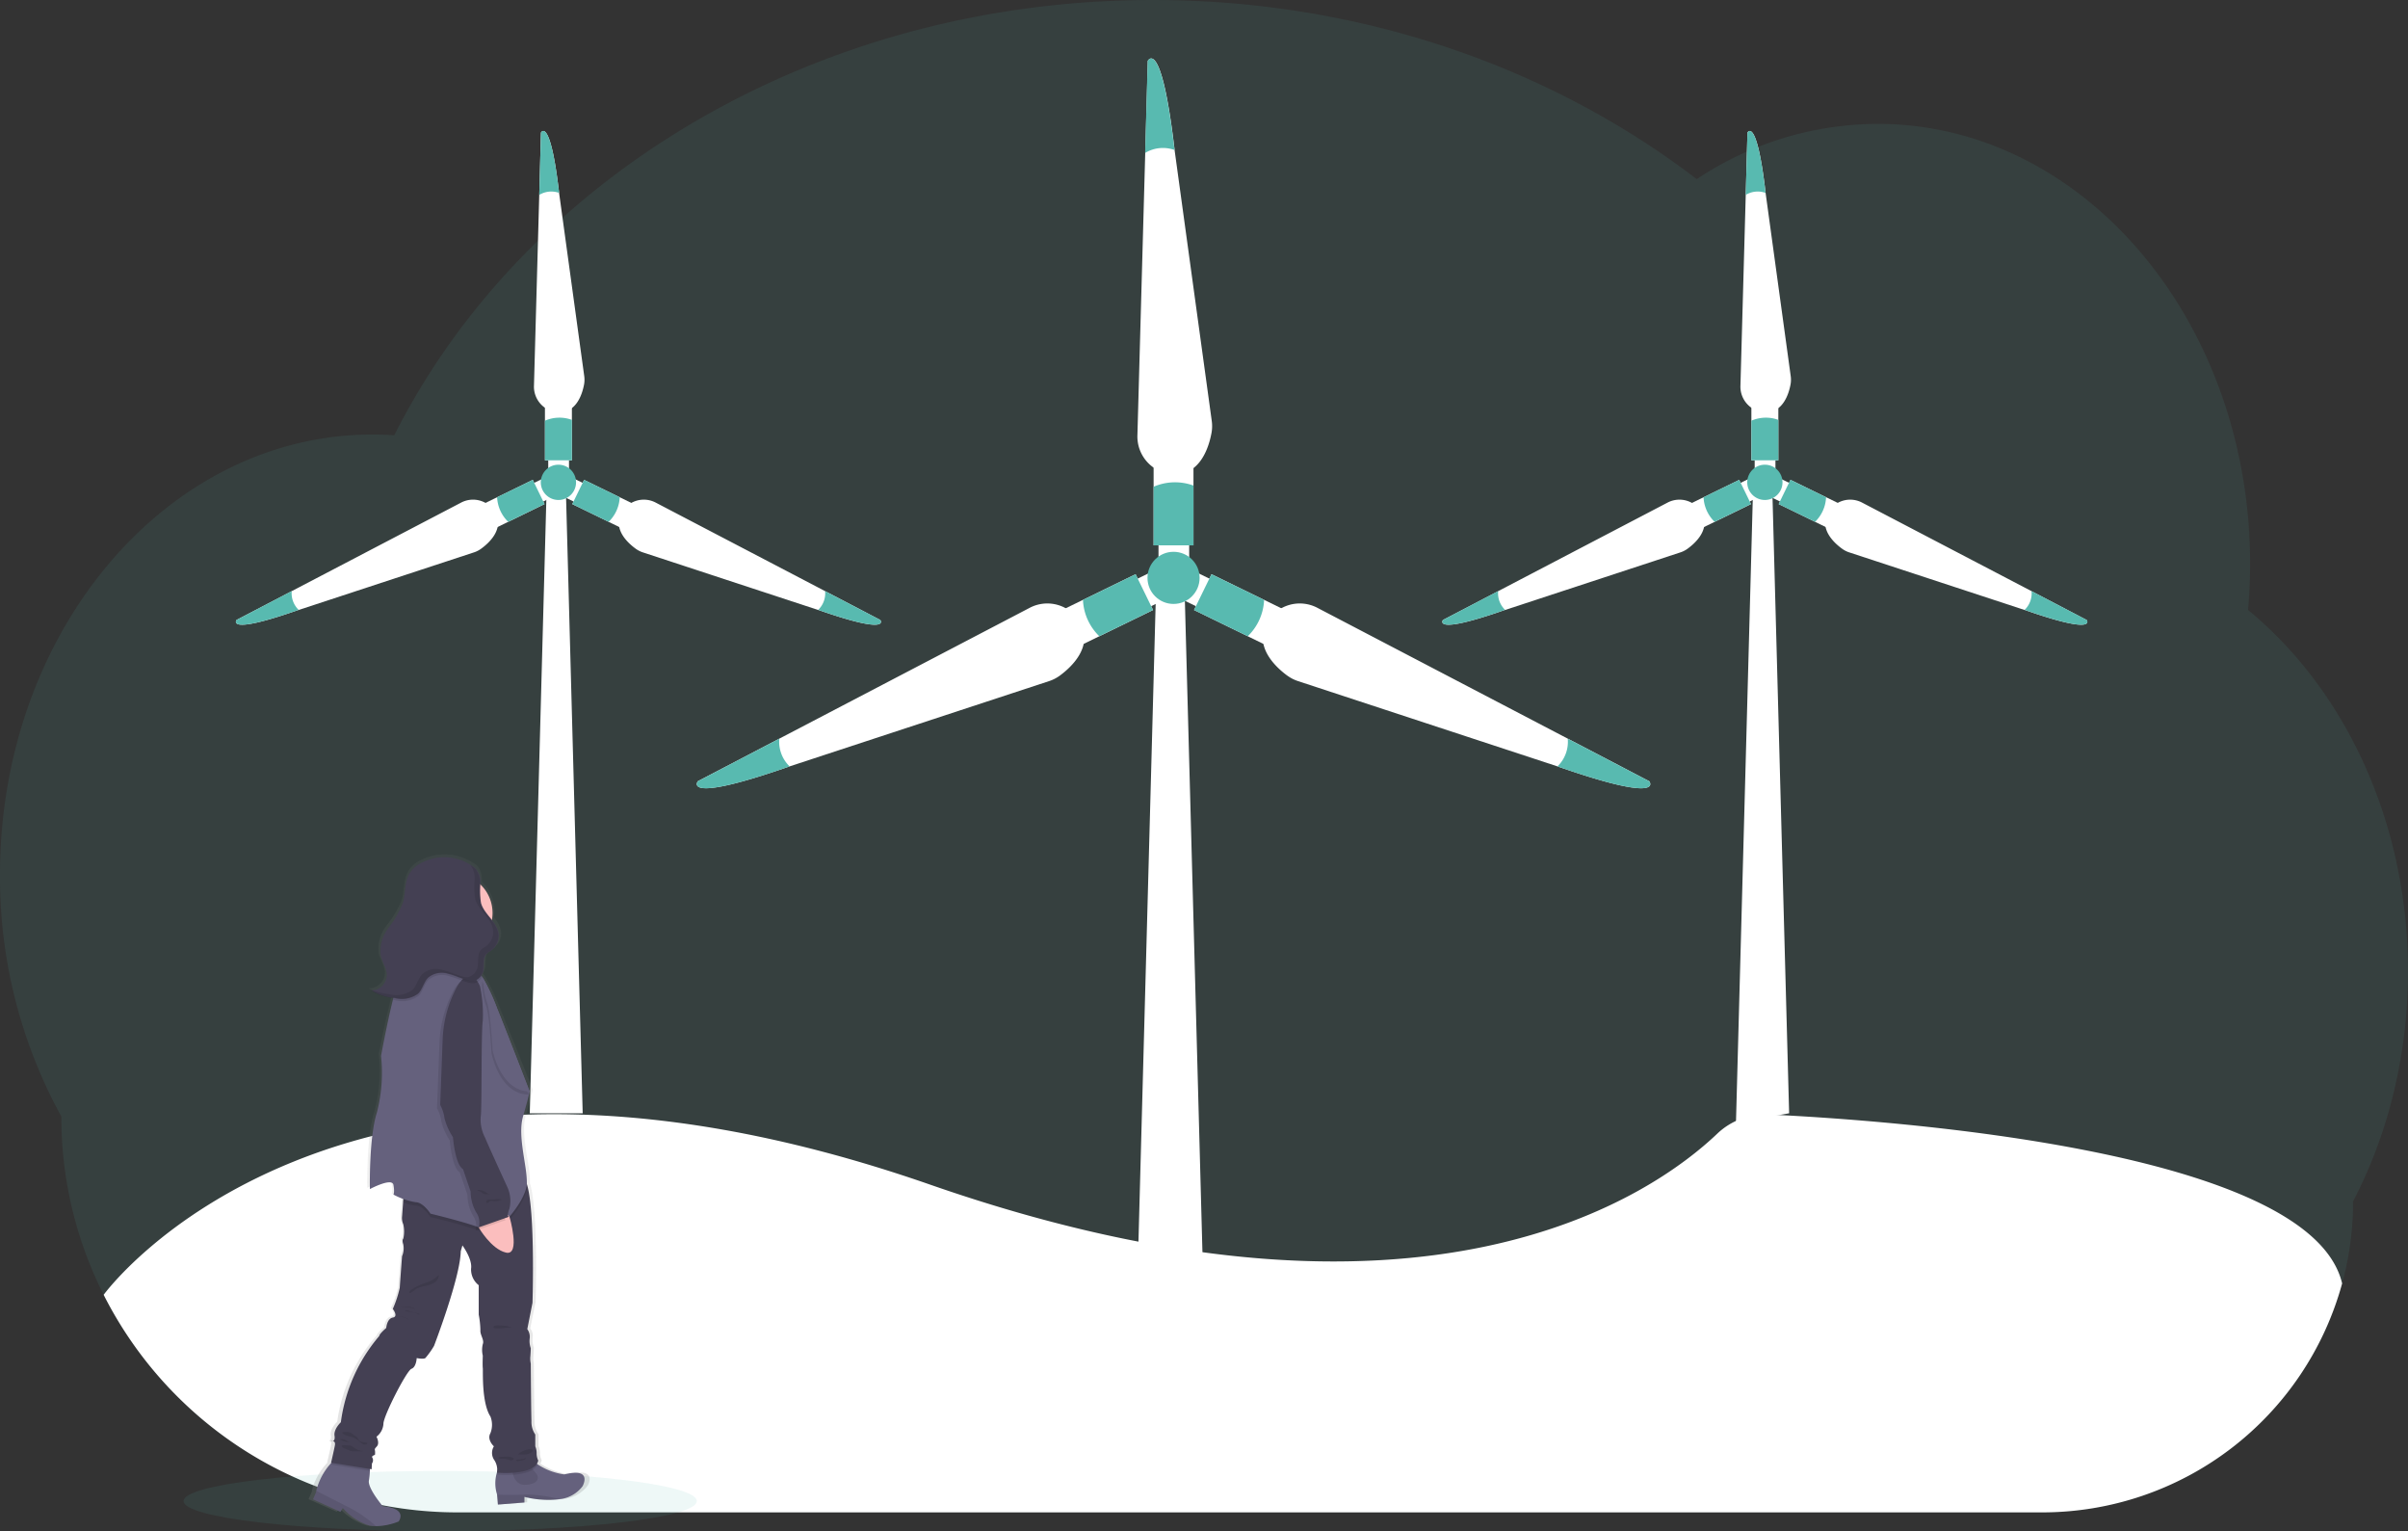 <svg id="Grupo_76740" data-name="Grupo 76740" xmlns="http://www.w3.org/2000/svg" xmlns:xlink="http://www.w3.org/1999/xlink" width="314.985" height="200.23" viewBox="0 0 314.985 200.23">
  <rect x="0" y="0" width="314.985" height="200.23" fill="#333333" stroke="none"/>
  <defs>
    <linearGradient id="linear-gradient" x1="0.5" y1="1" x2="0.5" gradientUnits="objectBoundingBox">
      <stop offset="0" stop-color="gray" stop-opacity="0.251"/>
      <stop offset="0.54" stop-color="gray" stop-opacity="0.122"/>
      <stop offset="1" stop-color="gray" stop-opacity="0.102"/>
    </linearGradient>
  </defs>
  <path id="Trazado_12377" data-name="Trazado 12377" d="M342.985,213.411a67.291,67.291,0,0,1-1.886,15.9,62.813,62.813,0,0,1-5.3,14.188,40.6,40.6,0,0,1-40.653,40.659H87.795a51.843,51.843,0,0,1-46.234-28.45,0,0,0,0,0,0,0,51.515,51.515,0,0,1-5.537-23.315A64.919,64.919,0,0,1,28,200.754c0-31.782,21.818-57.545,48.735-57.545.953,0,1.9.036,2.839.1,16.889-33.533,54.982-56.918,99.24-56.918,27.209,0,52.08,8.833,71.133,23.426a42.851,42.851,0,0,1,23.651-7.228c26.914,0,48.734,25.766,48.734,57.545q0,3.051-.275,6.019C334.708,176.549,342.985,193.837,342.985,213.411Z" transform="translate(-28 -86.39)" fill="#58bab0" opacity="0.1"/>
  <path id="Trazado_12378" data-name="Trazado 12378" d="M578.063,163.1c-.325,1.784-1.423,5.551-4.973,5.457a4.959,4.959,0,0,1-4.725-5.143l1.022-36.9.333-12.032s1.757-3.329,3.505,11.594v.055l4.857,35.386A4.95,4.95,0,0,1,578.063,163.1Z" transform="translate(-419.582 -106.521)" fill="#fff"/>
  <rect id="Rectángulo_148207" data-name="Rectángulo 148207" width="5.215" height="11.154" transform="translate(150.901 60.161)" fill="#fff"/>
  <rect id="Rectángulo_148208" data-name="Rectángulo 148208" width="4.012" height="4.895" transform="translate(151.542 68.666)" fill="#fff"/>
  <path id="Trazado_12379" data-name="Trazado 12379" d="M575.9,126.146a4.479,4.479,0,0,0-3.855.383l.333-12.032s1.757-3.329,3.505,11.594Z" transform="translate(-422.253 -106.528)" fill="#58bab0"/>
  <path id="Trazado_12380" data-name="Trazado 12380" d="M581.275,315.878v7.82H576.06v-7.665A7.049,7.049,0,0,1,581.275,315.878Z" transform="translate(-425.159 -252.383)" fill="#58bab0"/>
  <path id="Trazado_12381" data-name="Trazado 12381" d="M631.135,382.466c-1.462-1.074-4.364-3.712-2.726-6.861a4.96,4.96,0,0,1,6.693-1.993L667.815,390.7l10.669,5.573s2.219,3.029-11.961-1.927l-.052-.017-33.935-11.151a5.034,5.034,0,0,1-1.4-.716Z" transform="translate(-462.742 -294.111)" fill="#fff"/>
  <rect id="Rectángulo_148209" data-name="Rectángulo 148209" width="5.215" height="11.154" transform="translate(156.187 79.774) rotate(-64)" fill="#fff"/>
  <rect id="Rectángulo_148210" data-name="Rectángulo 148210" width="4.012" height="4.895" transform="translate(160.573 76.823) rotate(116)" fill="#fff"/>
  <path id="Trazado_12382" data-name="Trazado 12382" d="M767.93,440.836a4.465,4.465,0,0,0,1.344-3.626l10.669,5.573s2.219,3.029-11.961-1.927Z" transform="translate(-564.201 -340.617)" fill="#58bab0"/>
  <path id="Trazado_12383" data-name="Trazado 12383" d="M602.289,367.219l-7.029-3.428,2.285-4.681,6.883,3.359A7.045,7.045,0,0,1,602.289,367.219Z" transform="translate(-439.073 -284.02)" fill="#58bab0"/>
  <path id="Trazado_12384" data-name="Trazado 12384" d="M406.518,382.466c1.462-1.074,4.364-3.712,2.726-6.861a4.96,4.96,0,0,0-6.693-1.993L369.837,390.7l-10.669,5.573s-2.219,3.029,11.961-1.927l.052-.017,33.935-11.148A5.032,5.032,0,0,0,406.518,382.466Z" transform="translate(-267.894 -294.111)" fill="#fff"/>
  <rect id="Rectángulo_148211" data-name="Rectángulo 148211" width="11.154" height="5.215" transform="translate(138.517 79.974) rotate(-26)" fill="#fff"/>
  <rect id="Rectángulo_148212" data-name="Rectángulo 148212" width="4.012" height="4.895" transform="translate(150.843 74.676) rotate(64)" fill="#fff"/>
  <path id="Trazado_12385" data-name="Trazado 12385" d="M371.181,440.836a4.465,4.465,0,0,1-1.344-3.626l-10.669,5.573s-2.219,3.029,11.961-1.927Z" transform="translate(-267.894 -340.617)" fill="#58bab0"/>
  <path id="Trazado_12386" data-name="Trazado 12386" d="M544.639,367.219l7.029-3.428-2.285-4.681-6.883,3.359A7.045,7.045,0,0,0,544.639,367.219Z" transform="translate(-400.84 -284.02)" fill="#58bab0"/>
  <path id="Trazado_12387" data-name="Trazado 12387" d="M547.649,400.308H537.42l3.249-120.468H544.4Z" transform="translate(-389.449 -202.79)" fill="#fff"/>
  <circle id="Elipse_401" data-name="Elipse 401" cx="3.409" cy="3.409" r="3.409" transform="translate(150.1 72.157)" fill="#58bab0"/>
  <path id="Trazado_12388" data-name="Trazado 12388" d="M861.4,181.695c-.218,1.206-.961,3.753-3.362,3.689a3.356,3.356,0,0,1-3.2-3.478l.694-24.962.223-8.139s1.19-2.252,2.373,7.844v.036l3.285,23.954A3.378,3.378,0,0,1,861.4,181.695Z" transform="translate(-627.175 -131.465)" fill="#fff"/>
  <rect id="Rectángulo_148213" data-name="Rectángulo 148213" width="3.527" height="7.547" transform="translate(229.094 52.65)" fill="#fff"/>
  <rect id="Rectángulo_148214" data-name="Rectángulo 148214" width="2.715" height="3.312" transform="translate(229.526 58.404)" fill="#fff"/>
  <path id="Trazado_12389" data-name="Trazado 12389" d="M859.962,156.7a3.018,3.018,0,0,0-2.6.259l.223-8.139s1.19-2.252,2.373,7.844Z" transform="translate(-629.007 -131.472)" fill="#58bab0"/>
  <path id="Trazado_12390" data-name="Trazado 12390" d="M863.577,285.044v5.286H860.05v-5.179A4.761,4.761,0,0,1,863.577,285.044Z" transform="translate(-630.956 -230.139)" fill="#58bab0"/>
  <path id="Trazado_12391" data-name="Trazado 12391" d="M897.277,330.079c-.989-.724-2.954-2.508-1.845-4.639a3.354,3.354,0,0,1,4.529-1.349l22.132,11.564,7.217,3.769s1.5,2.057-8.089-1.305h-.036l-22.96-7.541A3.394,3.394,0,0,1,897.277,330.079Z" transform="translate(-656.358 -258.353)" fill="#fff"/>
  <rect id="Rectángulo_148215" data-name="Rectángulo 148215" width="3.527" height="7.547" transform="translate(232.669 65.92) rotate(-64)" fill="#fff"/>
  <rect id="Rectángulo_148216" data-name="Rectángulo 148216" width="2.715" height="3.312" transform="translate(235.639 63.925) rotate(116)" fill="#fff"/>
  <path id="Trazado_12392" data-name="Trazado 12392" d="M989.86,369.593a3.012,3.012,0,0,0,.909-2.453l7.217,3.769s1.5,2.057-8.089-1.305Z" transform="translate(-725.025 -289.839)" fill="#58bab0"/>
  <path id="Trazado_12393" data-name="Trazado 12393" d="M877.766,319.78,873,317.459l1.544-3.169,4.661,2.272A4.777,4.777,0,0,1,877.766,319.78Z" transform="translate(-640.341 -251.541)" fill="#58bab0"/>
  <path id="Trazado_12394" data-name="Trazado 12394" d="M745.347,330.079c.988-.724,2.954-2.508,1.845-4.639a3.354,3.354,0,0,0-4.529-1.349l-22.132,11.564-7.217,3.769s-1.5,2.057,8.089-1.305h.036l22.96-7.541A3.4,3.4,0,0,0,745.347,330.079Z" transform="translate(-524.561 -258.353)" fill="#fff"/>
  <rect id="Rectángulo_148217" data-name="Rectángulo 148217" width="7.547" height="3.527" transform="translate(220.716 66.059) rotate(-26)" fill="#fff"/>
  <rect id="Rectángulo_148218" data-name="Rectángulo 148218" width="2.715" height="3.312" transform="translate(229.054 62.471) rotate(64)" fill="#fff"/>
  <path id="Trazado_12395" data-name="Trazado 12395" d="M721.44,369.593a3.012,3.012,0,0,1-.909-2.453l-7.217,3.769s-1.5,2.057,8.089-1.305Z" transform="translate(-524.561 -289.839)" fill="#58bab0"/>
  <path id="Trazado_12396" data-name="Trazado 12396" d="M838.781,319.78l4.755-2.321-1.545-3.169-4.661,2.272a4.778,4.778,0,0,0,1.451,3.219Z" transform="translate(-614.492 -251.541)" fill="#58bab0"/>
  <path id="Trazado_12397" data-name="Trazado 12397" d="M831.685,314.232l-6.955,1.222,2.23-82.725h2.525Z" transform="translate(-597.652 -168.651)" fill="#fff"/>
  <circle id="Elipse_402" data-name="Elipse 402" cx="2.307" cy="2.307" r="2.307" transform="translate(228.551 60.767)" fill="#58bab0"/>
  <path id="Trazado_12398" data-name="Trazado 12398" d="M288.242,181.695c-.218,1.206-.961,3.753-3.362,3.689a3.354,3.354,0,0,1-3.2-3.477l.691-24.962.223-8.139s1.189-2.252,2.373,7.844v.036l3.288,23.954A3.458,3.458,0,0,1,288.242,181.695Z" transform="translate(-211.833 -131.465)" fill="#fff"/>
  <rect id="Rectángulo_148219" data-name="Rectángulo 148219" width="3.527" height="7.547" transform="translate(71.282 52.65)" fill="#fff"/>
  <rect id="Rectángulo_148220" data-name="Rectángulo 148220" width="2.715" height="3.312" transform="translate(71.714 58.404)" fill="#fff"/>
  <path id="Trazado_12399" data-name="Trazado 12399" d="M286.8,156.7a3.02,3.02,0,0,0-2.6.259l.223-8.139s1.189-2.252,2.373,7.844Z" transform="translate(-213.659 -131.472)" fill="#58bab0"/>
  <path id="Trazado_12400" data-name="Trazado 12400" d="M290.417,285.044v5.286H286.89v-5.179A4.76,4.76,0,0,1,290.417,285.044Z" transform="translate(-215.608 -230.139)" fill="#58bab0"/>
  <path id="Trazado_12401" data-name="Trazado 12401" d="M324.153,330.079c-.988-.724-2.952-2.508-1.842-4.639a3.351,3.351,0,0,1,4.526-1.349l22.132,11.564,7.219,3.769s1.5,2.057-8.092-1.305h-.036L325.1,330.577A3.415,3.415,0,0,1,324.153,330.079Z" transform="translate(-241.038 -258.354)" fill="#fff"/>
  <rect id="Rectángulo_148221" data-name="Rectángulo 148221" width="3.527" height="7.547" transform="translate(74.858 65.921) rotate(-64)" fill="#fff"/>
  <rect id="Rectángulo_148222" data-name="Rectángulo 148222" width="2.715" height="3.312" transform="translate(77.826 63.925) rotate(116)" fill="#fff"/>
  <path id="Trazado_12402" data-name="Trazado 12402" d="M416.7,369.593a3.012,3.012,0,0,0,.909-2.453l7.219,3.769s1.5,2.057-8.092-1.305Z" transform="translate(-309.677 -289.839)" fill="#58bab0"/>
  <path id="Trazado_12403" data-name="Trazado 12403" d="M304.635,319.78l-4.755-2.321,1.547-3.169,4.659,2.272A4.766,4.766,0,0,1,304.635,319.78Z" transform="translate(-225.022 -251.541)" fill="#58bab0"/>
  <path id="Trazado_12404" data-name="Trazado 12404" d="M172.187,330.078c.991-.724,2.954-2.508,1.845-4.639a3.354,3.354,0,0,0-4.529-1.349l-22.132,11.564-7.217,3.769s-1.5,2.057,8.089-1.305h.036l22.96-7.541A3.4,3.4,0,0,0,172.187,330.078Z" transform="translate(-109.212 -258.353)" fill="#fff"/>
  <rect id="Rectángulo_148223" data-name="Rectángulo 148223" width="7.547" height="3.527" transform="translate(62.904 66.058) rotate(-26)" fill="#fff"/>
  <rect id="Rectángulo_148224" data-name="Rectángulo 148224" width="2.715" height="3.312" transform="translate(71.245 62.473) rotate(64)" fill="#fff"/>
  <path id="Trazado_12405" data-name="Trazado 12405" d="M148.28,369.593a3.031,3.031,0,0,1-.909-2.453l-7.217,3.769s-1.5,2.057,8.089-1.305Z" transform="translate(-109.212 -289.839)" fill="#58bab0"/>
  <path id="Trazado_12406" data-name="Trazado 12406" d="M265.621,319.78l4.755-2.321-1.545-3.169-4.661,2.272A4.791,4.791,0,0,0,265.621,319.78Z" transform="translate(-199.144 -251.541)" fill="#58bab0"/>
  <path id="Trazado_12407" data-name="Trazado 12407" d="M258.612,314.232H251.69l2.2-81.5h2.522Z" transform="translate(-182.391 -168.651)" fill="#fff"/>
  <circle id="Elipse_403" data-name="Elipse 403" cx="2.307" cy="2.307" r="2.307" transform="translate(70.739 60.767)" fill="#58bab0"/>
  <path id="Trazado_12408" data-name="Trazado 12408" d="M370.054,637.707a40.672,40.672,0,0,1-39.222,29.921H123.484a51.843,51.843,0,0,1-46.234-28.45h0s30.053-41.57,108.1-14.411c64.8,22.547,94.685,1.225,102.976-6.666a9.158,9.158,0,0,1,6.746-2.5c15.879.752,70.883,4.6,74.988,22.1Z" transform="translate(-63.69 -469.859)" fill="#fff"/>
  <ellipse id="Elipse_404" data-name="Elipse 404" cx="33.569" cy="3.94" rx="33.569" ry="3.94" transform="translate(24.012 192.35)" fill="#58bab0" opacity="0.1"/>
  <path id="Trazado_12409" data-name="Trazado 12409" d="M208.628,573.2a8.7,8.7,0,0,1-3.6-1.313l-.107-.085a1.318,1.318,0,0,0,.184-.421,2.121,2.121,0,0,1-.234-.958,2.15,2.15,0,0,0-.187-.909v-1.547a2.835,2.835,0,0,1-.518-1.776c-.047-1.275-.094-7.558-.094-7.558a2.953,2.953,0,0,1-.047-1c.047-.727.047-1,.047-1a2.753,2.753,0,0,1-.14-1.322,1.681,1.681,0,0,0-.33-1.184l.7-3.458s.391-11.947-.746-15.548v-.066c.1-2.324-1.313-6.192-.515-8.877s.892-3.279.892-3.279-3.519-8.833-4.405-10.925a25.7,25.7,0,0,0-1.878-3.932q-.083-.118-.165-.223c-.03-.039-.061-.077-.091-.11a2.439,2.439,0,0,0,.339-1.052c.05-.65-.044-1.4.43-1.859a3.632,3.632,0,0,1,.581-.388,2.332,2.332,0,0,0,1.033-2.23,3.8,3.8,0,0,0-.942-1.809,5.061,5.061,0,0,0-1.547-4.631h0v-.259a2.9,2.9,0,0,0-.551-1.759l.132.094c-.074-.066-.146-.129-.223-.193a1.558,1.558,0,0,0-.369-.275,6.883,6.883,0,0,0-7.159-.372,4,4,0,0,0-1.4,1.242c-.735,1.134-.551,2.6-.931,3.891a13.02,13.02,0,0,1-1.96,3.323,4.855,4.855,0,0,0-1.052,3.6c.2.911.845,1.729.826,2.662a2.1,2.1,0,0,1-1.845,1.949h-.025a1.882,1.882,0,0,1-.275.022,6.851,6.851,0,0,0,3.029.967c-.022.083-.044.165-.063.25-.862,3.252-1.63,7.382-1.63,7.382a20.186,20.186,0,0,1-.564,7.464c-1.079,3.279-.939,10.017-.939,10.017s3-1.55,3.191-.551,0,1.275,0,1.275.614.311,1.335.586l-.03.4-.132,1.79a2,2,0,0,0,.165,1.1,4.359,4.359,0,0,1,0,1.867s-.22.138,0,.776a2.61,2.61,0,0,1-.173,1.547s-.275,3.414-.311,4.13a14.259,14.259,0,0,1-.939,2.778s.8,1,0,1.137-.892,1.377-.892,1.377-.939.774-.939,1.046a21.587,21.587,0,0,0-5.209,11.336s-.986.911-.845,1.776c.08.49-.08.658-.234.713.173.022.363.135.275.551-.14.727-.515,2.277-.515,2.277h.066a8.33,8.33,0,0,0-2.062,3.687.841.841,0,0,1-.016.165l-.424.955,3.709,1.652.328-.5a7.977,7.977,0,0,0,3.522,2.274,4.744,4.744,0,0,0,.983.107,8.68,8.68,0,0,0,3.045-.609s1.36-1.682-2.161-2c0,0-2.062-2.368-1.875-3.37a9.89,9.89,0,0,0,.129-1.275v-.275l.24.036.044-.763a.653.653,0,0,0,.14-.457c0-.317-.275-.363,0-.551s.275,0,.275-.454-.187-.319.234-.774-.047-1.275-.047-1.275a2.322,2.322,0,0,0,.939-1.685c-.047-.955,3.144-7.01,3.8-7.239s.7-1.412.7-1.412.892.182,1.173,0a10.886,10.886,0,0,0,1.173-1.591s3.579-9.015,3.615-12.429l.234-.774s1.363,1.776,1.173,3.051a2.577,2.577,0,0,0,1.041,2.183V552.2a11.289,11.289,0,0,1,.226,2.048c-.047.636.551,1.275.325,1.82a3.139,3.139,0,0,0,0,1.5s-.05,1.275,0,1.638-.185,4.551,1.038,6.374a2.928,2.928,0,0,1,0,2.183c-.515.865.468,1.732.468,1.732a1.611,1.611,0,0,0,0,1.729,2.239,2.239,0,0,1,.438,1.613,4.655,4.655,0,0,0-.017,2.985v.019l.11,1.3,3.6-.275v-.727a13.331,13.331,0,0,0,4.744.3,4.51,4.51,0,0,0,3.142-1.71C211.117,574.743,212.571,572.241,208.628,573.2Z" transform="translate(-134.243 -380.422)" fill="url(#linear-gradient)"/>
  <path id="Trazado_12410" data-name="Trazado 12410" d="M274.718,780.262a4.318,4.318,0,0,1-3.029,1.7,12.518,12.518,0,0,1-4.579-.3v.732l-3.472.275-.107-1.294v-.022a4.827,4.827,0,0,1,.025-3.015,10.976,10.976,0,0,1,.43-1.289s2.99-2.539,3.987-.633a3.087,3.087,0,0,0,.878,1,8.279,8.279,0,0,0,3.472,1.308C276.122,777.771,274.718,780.262,274.718,780.262Z" transform="translate(-198.51 -585.919)" fill="#65617d"/>
  <path id="Trazado_12411" data-name="Trazado 12411" d="M271.2,781.513s0,2.357,1.721,2.313,1.952-.939,1.407-1.545a7.434,7.434,0,0,1-.953-1.4Z" transform="translate(-204.238 -589.662)" opacity="0.1"/>
  <path id="Trazado_12412" data-name="Trazado 12412" d="M187.922,786.695a8.172,8.172,0,0,1-2.949.606,4.624,4.624,0,0,1-.95-.1,7.673,7.673,0,0,1-3.4-2.269l-.317.5L176.73,783.8l.4-.955.017-.162A8.371,8.371,0,0,1,179.145,779c.4-.482.71-.785.71-.785l4.306.633s.017.551,0,1.223a9.76,9.76,0,0,1-.127,1.269c-.179,1,1.812,3.354,1.812,3.354C189.236,785.024,187.922,786.695,187.922,786.695Z" transform="translate(-135.779 -587.734)" fill="#65617d"/>
  <path id="Trazado_12413" data-name="Trazado 12413" d="M185.506,770.772a.452.452,0,0,1-.226.016A.666.666,0,0,1,185.506,770.772Z" transform="translate(-141.975 -582.334)" fill="#444053"/>
  <path id="Trazado_12414" data-name="Trazado 12414" d="M190.386,778.854s.017.551,0,1.223l-5.066-.826s.025-.1.061-.256c.4-.482.71-.785.71-.785Z" transform="translate(-142.004 -587.727)" opacity="0.1"/>
  <path id="Trazado_12415" data-name="Trazado 12415" d="M269.439,777.386c-.765,1.77-5.319,1.352-5.319,1.352a2.177,2.177,0,0,0,.025-.432,10.964,10.964,0,0,1,.43-1.289s2.99-2.539,3.987-.633A3.086,3.086,0,0,0,269.439,777.386Z" transform="translate(-199.108 -585.89)" opacity="0.1"/>
  <path id="Trazado_12416" data-name="Trazado 12416" d="M212.367,680.976c-.452,2.037-5.394,1.586-5.394,1.586a2.343,2.343,0,0,0-.407-1.724,1.641,1.641,0,0,1,0-1.721s-.953-.862-.452-1.724a2.98,2.98,0,0,0,0-2.175c-1.181-1.812-.953-5.983-1-6.333s0-1.63,0-1.63a3.152,3.152,0,0,1,0-1.5c.223-.545-.358-1.178-.314-1.812a11.721,11.721,0,0,0-.217-2.04v-3.855a2.6,2.6,0,0,1-1-2.175c.182-1.269-1.134-3.029-1.134-3.029l-.226.771c-.044,3.4-3.489,12.371-3.489,12.371a10.8,10.8,0,0,1-1.134,1.589c-.273.182-1.132,0-1.132,0s-.047,1.178-.68,1.4-3.717,6.253-3.67,7.206a2.311,2.311,0,0,1-.909,1.677s.454.826.047,1.269-.229.317-.229.771,0,.275-.275.451,0,.229,0,.551a.645.645,0,0,1-.138.452l-.041.763-5.306-.851s.363-1.542.5-2.269c.08-.424-.1-.537-.275-.551.151-.055.306-.223.229-.708-.138-.862.826-1.768.826-1.768a21.745,21.745,0,0,1,5.03-11.289c0-.275.906-1.041.906-1.041s.091-1.225.862-1.36,0-1.134,0-1.134a14.937,14.937,0,0,0,.906-2.753c.044-.716.3-4.13.3-4.13a2.675,2.675,0,0,0,.168-1.539c-.212-.633,0-.771,0-.771a4.367,4.367,0,0,0,0-1.859,2.037,2.037,0,0,1-.16-1.088l.129-1.784.187-2.657s14.1-2.434,15.653-.487a2.48,2.48,0,0,1,.366.793c1.1,3.579.721,15.477.721,15.477l-.68,3.444a1.723,1.723,0,0,1,.319,1.179,2.8,2.8,0,0,0,.135,1.316s0,.275-.047,1a3.029,3.029,0,0,0,.047,1s.044,6.253.091,7.522a2.894,2.894,0,0,0,.5,1.768v1.542a2.227,2.227,0,0,1,.179.906A2.134,2.134,0,0,0,212.367,680.976Z" transform="translate(-141.961 -489.984)" fill="#444053"/>
  <path id="Trazado_12417" data-name="Trazado 12417" d="M184.974,799.038a4.637,4.637,0,0,1-.95-.1,7.672,7.672,0,0,1-3.4-2.269l-.317.5-3.579-1.633.4-.961.017-.163,3.7,1.886A16.736,16.736,0,0,1,184.974,799.038Z" transform="translate(-135.779 -599.466)" opacity="0.1"/>
  <path id="Trazado_12418" data-name="Trazado 12418" d="M272.288,796.826a12.518,12.518,0,0,1-4.579-.3v.732l-3.472.275-.107-1.294c1.1.019,2.872.039,3.643-.022A16.912,16.912,0,0,1,272.288,796.826Z" transform="translate(-199.115 -600.778)" opacity="0.1"/>
  <path id="Trazado_12419" data-name="Trazado 12419" d="M191.047,766.527a1.244,1.244,0,0,1,.534.069,3.733,3.733,0,0,1,.507.363,2.1,2.1,0,0,1,.336.223c.132.129.187.322.319.452.242.24.642.184.964.3a.085.085,0,0,1,.08.066c.006.036-.025.066-.055.088a.529.529,0,0,1-.523,0,2.1,2.1,0,0,1-.438-.331,2.964,2.964,0,0,0-.851-.529c-.427-.168-1.17-.215-1.44-.633C190.607,766.5,190.882,766.53,191.047,766.527Z" transform="translate(-145.743 -579.257)" opacity="0.1"/>
  <path id="Trazado_12420" data-name="Trazado 12420" d="M189.879,769.933a1.307,1.307,0,0,1,.275.113l.465.234a1.724,1.724,0,0,1-.95-.212,2.738,2.738,0,0,1-.3-.143,1.538,1.538,0,0,1,.509.008Z" transform="translate(-144.939 -581.71)" opacity="0.1"/>
  <path id="Trazado_12421" data-name="Trazado 12421" d="M191.218,772.772a1.242,1.242,0,0,1,.3.025,1.5,1.5,0,0,1,.479.275,1.872,1.872,0,0,0,1.2.416.524.524,0,0,1-.275.047h-.975a1.3,1.3,0,0,1-.727-.168c-.165-.08-.848-.275-.854-.5S191.053,772.772,191.218,772.772Z" transform="translate(-145.664 -583.756)" opacity="0.1"/>
  <path id="Trazado_12422" data-name="Trazado 12422" d="M274,775.312a5.43,5.43,0,0,0,.9.025,1.716,1.716,0,0,0,.887-.275c.262-.2.207-.408-.127-.421a2.378,2.378,0,0,0-.895.22,2.7,2.7,0,0,0-.418.212C274.275,775.1,274.05,775.315,274,775.312Z" transform="translate(-206.267 -585.14)" opacity="0.1"/>
  <path id="Trazado_12423" data-name="Trazado 12423" d="M274.557,778.88c-.027.11-.143.171-.248.212a2.84,2.84,0,0,1-.8.176c-.069,0-.262,0-.237-.107s.311-.074.38-.083A6.892,6.892,0,0,0,274.557,778.88Z" transform="translate(-205.74 -588.212)" opacity="0.1"/>
  <path id="Trazado_12424" data-name="Trazado 12424" d="M265.673,778.2a1.842,1.842,0,0,1,1.1.217.056.056,0,0,1,.022.028.027.027,0,0,1,0,.025.377.377,0,0,1-.369.2,1.721,1.721,0,0,1-.43-.107,2.223,2.223,0,0,0-.71-.107,1.808,1.808,0,0,1-.322,0c-.319-.055-.215-.184.03-.212A6.441,6.441,0,0,1,265.673,778.2Z" transform="translate(-199.575 -587.709)" opacity="0.1"/>
  <path id="Trazado_12425" data-name="Trazado 12425" d="M218.767,712.205a2.8,2.8,0,0,0-1.547-.507,2.2,2.2,0,0,1,1.547.507Z" transform="translate(-165.121 -539.525)" opacity="0.1"/>
  <path id="Trazado_12426" data-name="Trazado 12426" d="M218.655,706.874a2.233,2.233,0,0,1,1.156.33l-.419-.116a3.953,3.953,0,0,0-.774-.162c-.151-.014-.3,0-.454-.017s-.344-.044-.515-.05C217.983,706.876,218.319,706.857,218.655,706.874Z" transform="translate(-165.432 -536.022)" opacity="0.1"/>
  <path id="Trazado_12427" data-name="Trazado 12427" d="M222,709.11c.127.025.275.08.3.209a5,5,0,0,0-1.008-.366c-.184-.066-.776-.325-.911-.146C220.9,708.947,221.462,709,222,709.11Z" transform="translate(-167.411 -537.388)" opacity="0.1"/>
  <path id="Trazado_12428" data-name="Trazado 12428" d="M224.762,692.812a3.8,3.8,0,0,0,1.561-1,1.239,1.239,0,0,1-.575,1.019,3.241,3.241,0,0,1-1.137.424,5.012,5.012,0,0,0-1.167.35c-.179.091-.738.62-.914.592-.223-.033.132-.385.215-.449A7.826,7.826,0,0,1,224.762,692.812Z" transform="translate(-168.916 -525.116)" opacity="0.1"/>
  <path id="Trazado_12429" data-name="Trazado 12429" d="M264.853,716.121c-.193-.066-2.533.388-2.39-.066.088-.275.848-.176,1.038-.168A4.8,4.8,0,0,1,264.853,716.121Z" transform="translate(-197.903 -542.546)" opacity="0.1"/>
  <path id="Trazado_12430" data-name="Trazado 12430" d="M234.809,506.4a5.165,5.165,0,1,1-1.558-3.7A5.165,5.165,0,0,1,234.809,506.4Z" transform="translate(-170.381 -387.016)" fill="#fbbebe"/>
  <path id="Trazado_12431" data-name="Trazado 12431" d="M233.009,526.378s-1.677,4.9-.724,5.892-6.845,1.586-6.845,1.586,3.263-5.845,2.946-7.3S233.009,526.378,233.009,526.378Z" transform="translate(-171.078 -404.861)" fill="none" stroke="#58bab0" stroke-width="1"/>
  <path id="Trazado_12432" data-name="Trazado 12432" d="M235.68,644.88v.341c-.091,2.313-4.215,6.98-5.168,6.209s-7.434-2.313-7.434-2.313-.953-1.5-1.949-1.5a5.1,5.1,0,0,1-1.638-.424l.187-2.657s14.094-2.415,15.647-.468a2.477,2.477,0,0,1,.355.807Z" transform="translate(-166.766 -489.974)" opacity="0.1"/>
  <path id="Trazado_12433" data-name="Trazado 12433" d="M224.233,574.412c-.047,1.159-1.1,2.908-2.266,4.268s-2.426,2.324-2.9,1.927a4.573,4.573,0,0,0-1.123-.531c-2.145-.79-6.308-1.781-6.308-1.781s-.953-1.5-1.949-1.5a9.223,9.223,0,0,1-2.9-1s.182-.275,0-1.269-3.081.551-3.081.551-.138-6.707.906-9.973a20.75,20.75,0,0,0,.551-7.434s.746-4.108,1.556-7.354c.487-1.947,1-3.579,1.39-3.838,1.044-.68,6.481,0,6.481,0a20.326,20.326,0,0,1,3.128.275,1.377,1.377,0,0,1,.653.531c.052.072.107.146.16.226a26.391,26.391,0,0,1,1.814,3.913c.862,2.084,4.262,10.876,4.262,10.876s-.091.589-.862,3.263S224.324,572.1,224.233,574.412Z" transform="translate(-155.322 -419.585)" fill="#65617d"/>
  <path id="Trazado_12434" data-name="Trazado 12434" d="M257.8,658.42l1.633,1.591s1.5,5.16-.454,4.708-3.579-3.3-3.579-3.3Z" transform="translate(-192.789 -500.919)" fill="#fbbebe"/>
  <path id="Trazado_12435" data-name="Trazado 12435" d="M263.114,567.347c-3.855-.044-4.849-5.438-4.849-5.438s-.275-5.347-.771-6.333a10.166,10.166,0,0,1-.454-3.007,26.67,26.67,0,0,1,1.814,3.913C259.716,558.556,263.114,567.347,263.114,567.347Z" transform="translate(-193.977 -424.214)" opacity="0.1"/>
  <path id="Trazado_12436" data-name="Trazado 12436" d="M263.621,565.86c-3.855-.044-4.846-5.441-4.846-5.441s-.275-5.347-.771-6.333a10.164,10.164,0,0,1-.454-3.007,26.393,26.393,0,0,1,1.814,3.913C260.221,557.069,263.621,565.86,263.621,565.86Z" transform="translate(-194.347 -423.134)" fill="#65617d"/>
  <path id="Trazado_12437" data-name="Trazado 12437" d="M240.822,552.836s-1.134-3.081-2.993,0a15.7,15.7,0,0,0-1.9,6.98l-.317,8.519a5.091,5.091,0,0,1,.567,1.768,8.418,8.418,0,0,0,1.1,2.448s.275,3.579,1.313,4.169l1,2.946a5.52,5.52,0,0,0,.727,2.72,2.275,2.275,0,0,1,.322,1.96l4.028-1.41s-.454.162,0-1.055a4.321,4.321,0,0,0-.275-2.806s-2.583-5.62-2.9-6.435a5.1,5.1,0,0,1-.589-2.72c.182-.953.036-11.057.275-12.6A17.636,17.636,0,0,0,240.822,552.836Z" transform="translate(-178.447 -423.414)" opacity="0.1"/>
  <path id="Trazado_12438" data-name="Trazado 12438" d="M242.342,551.286s-1.134-3.081-2.993,0a15.7,15.7,0,0,0-1.9,6.98l-.317,8.519a5.091,5.091,0,0,1,.567,1.768A8.419,8.419,0,0,0,238.8,571s.275,3.579,1.313,4.169l1,2.946a5.52,5.52,0,0,0,.727,2.72,2.28,2.28,0,0,1,.325,1.961l4.025-1.413s-.454.165,0-1.052a4.322,4.322,0,0,0-.275-2.806s-2.583-5.619-2.9-6.435a5.1,5.1,0,0,1-.589-2.72c.182-.953.039-11.057.275-12.6A17.73,17.73,0,0,0,242.342,551.286Z" transform="translate(-179.549 -422.291)" fill="#444053"/>
  <path id="Trazado_12439" data-name="Trazado 12439" d="M255.152,651.543a1.522,1.522,0,0,1,.493.146c.124.066.231.162.352.231a.983.983,0,0,0,.465.127c-.182,0-.363.019-.551.022a.96.96,0,0,1-.333-.041,1.351,1.351,0,0,1-.275-.184,1.483,1.483,0,0,0-.361-.2c-.1-.041-.2-.055-.242-.154a2.794,2.794,0,0,1,.452.052Z" transform="translate(-192.281 -495.898)" opacity="0.1"/>
  <path id="Trazado_12440" data-name="Trazado 12440" d="M259.805,655.962c.171,0,.341-.039.515-.05a4.231,4.231,0,0,1,.746.039,2.1,2.1,0,0,1-1.178.209.7.7,0,0,0-.355,0c-.127.052-.493.468-.526.1S259.6,655.97,259.805,655.962Z" transform="translate(-195.401 -499.1)" opacity="0.1"/>
  <path id="Trazado_12441" data-name="Trazado 12441" d="M252.644,498.989,252,498.51a1.239,1.239,0,0,1,.2.091,1.506,1.506,0,0,1,.369.289c.072.061.143.127.212.19Z" transform="translate(-190.325 -385.038)" opacity="0.1"/>
  <path id="Trazado_12442" data-name="Trazado 12442" d="M226.354,547.355a1.6,1.6,0,0,1-.551.672,1.128,1.128,0,0,1-.485.187,1.894,1.894,0,0,1-.732-.077,9.045,9.045,0,0,1-.889-.275,14.677,14.677,0,0,0-1.748-.595,2.792,2.792,0,0,0-2.61.529c-.57.581-.71,1.484-1.28,2.065a3.582,3.582,0,0,1-3.095.578l-.253-.036c.487-1.947,1-3.579,1.39-3.838,1.044-.68,6.481,0,6.481,0a20.326,20.326,0,0,1,3.128.275A1.377,1.377,0,0,1,226.354,547.355Z" transform="translate(-163.302 -419.643)" opacity="0.1"/>
  <path id="Trazado_12443" data-name="Trazado 12443" d="M224.46,506.4a5.165,5.165,0,0,1,8.772-3.7h0a10.2,10.2,0,0,0,.074,2.69,6.594,6.594,0,0,0,1.36,2.128A5.165,5.165,0,0,1,224.46,506.4Z" transform="translate(-170.367 -387.015)" opacity="0.1"/>
  <path id="Trazado_12444" data-name="Trazado 12444" d="M218.386,495.2a6.448,6.448,0,0,0-7.492-.843,3.88,3.88,0,0,0-1.349,1.236c-.71,1.132-.529,2.591-.9,3.874a12.852,12.852,0,0,1-1.892,3.3,4.939,4.939,0,0,0-1.016,3.579c.19.909.826,1.724.8,2.651a2.057,2.057,0,0,1-1.991,1.955,6.818,6.818,0,0,0,3.029.977,3.59,3.59,0,0,0,3.095-.581c.57-.578.71-1.484,1.28-2.062a2.777,2.777,0,0,1,2.61-.529c.906.209,1.74.647,2.638.881a1.947,1.947,0,0,0,.732.074,1.782,1.782,0,0,0,1.283-1.74c.05-.647-.044-1.393.416-1.85a3.508,3.508,0,0,1,.551-.388,2.343,2.343,0,0,0,.994-2.219c-.212-1.536-1.875-2.495-2.31-3.984a10.179,10.179,0,0,1-.074-2.687,2.3,2.3,0,0,0-1.2-2.23" transform="translate(-155.939 -381.431)" fill="#444053"/>
  <path id="Trazado_12445" data-name="Trazado 12445" d="M220.9,506.277c-.215-1.536-1.878-2.495-2.313-3.984a10.064,10.064,0,0,1-.072-2.687,2.952,2.952,0,0,0-.551-1.751l.127.094q-.1-.1-.215-.19a1.457,1.457,0,0,0-.355-.275c-.077-.058-.157-.11-.234-.162l.124.113-.127-.094a2.946,2.946,0,0,1,.551,1.751,9.527,9.527,0,0,0,.072,2.687c.435,1.49,2.1,2.448,2.313,3.984a2.348,2.348,0,0,1-1,2.219,3.458,3.458,0,0,0-.551.388c-.457.457-.366,1.2-.416,1.85a1.783,1.783,0,0,1-1.28,1.74,1.959,1.959,0,0,1-.735-.074c-.9-.234-1.732-.675-2.638-.881a2.787,2.787,0,0,0-2.61.529c-.57.578-.71,1.481-1.28,2.062a3.578,3.578,0,0,1-3.092.581,9.5,9.5,0,0,1-2.082-.479,1.734,1.734,0,0,1-.275.022,6.818,6.818,0,0,0,3.029.977,3.583,3.583,0,0,0,3.092-.581c.57-.578.71-1.484,1.28-2.062a2.781,2.781,0,0,1,2.61-.529c.9.209,1.74.647,2.638.881a1.961,1.961,0,0,0,.735.074,1.783,1.783,0,0,0,1.28-1.74c.05-.647-.041-1.393.416-1.85a3.631,3.631,0,0,1,.551-.388A2.346,2.346,0,0,0,220.9,506.277Z" transform="translate(-155.729 -384.176)" opacity="0.1"/>
</svg>
